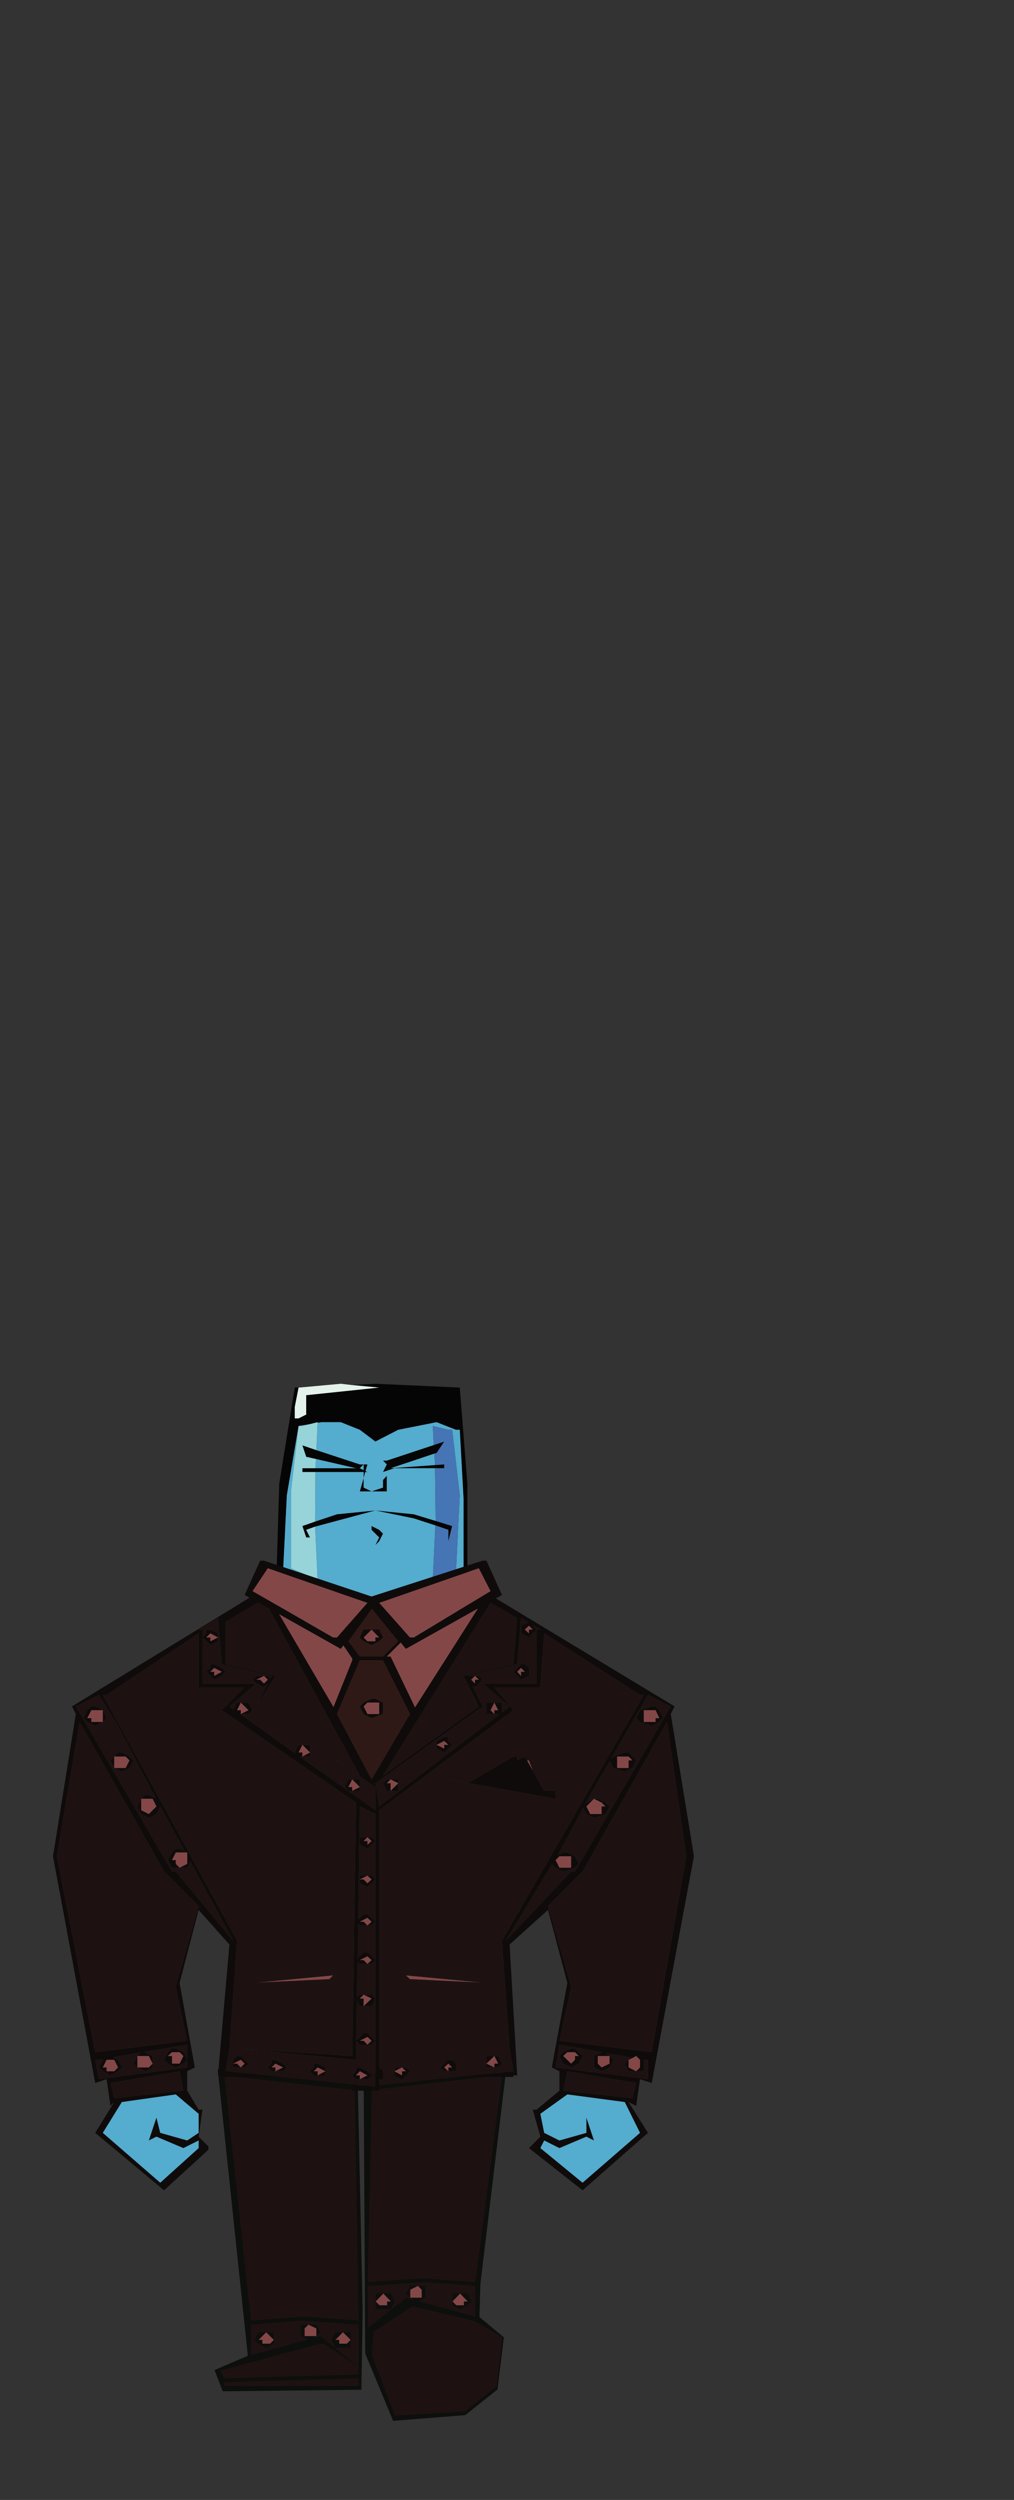 <?xml version="1.0" encoding="UTF-8" standalone="no"?>
<svg xmlns:xlink="http://www.w3.org/1999/xlink" height="1180.9px" width="479.35px" xmlns="http://www.w3.org/2000/svg">
  <rect width="100%" height="100%" fill="#333333" stroke="none"/>
  <g transform="matrix(1.0, 0.0, 0.0, 1.0, 174.55, 605.1)">
    <use height="164.25" transform="matrix(3.0, 0.0, 0.0, 3.0, -149.501, 48.548)" width="101.0" xlink:href="#sprite0"/>
  </g>
  <defs>
    <g id="sprite0" transform="matrix(1.0, 0.0, 0.0, 1.0, 50.45, 80.15)">
      <use height="55.35" transform="matrix(1.0, 0.0, 0.0, 1.0, -25.0, 27.8)" width="45.95" xlink:href="#shape0"/>
      <use height="40.7" transform="matrix(1.0, 0.0, 0.0, 1.0, -15.4, -80.15)" width="30.25" xlink:href="#shape1"/>
      <use height="99.15" transform="matrix(1.0, 0.0, 0.0, 1.0, -50.45, -52.3)" width="101.0" xlink:href="#shape2"/>
    </g>
    <g id="shape0" transform="matrix(1.0, 0.0, 0.0, 1.0, 25.0, -27.8)">
      <path d="M16.9 61.6 L16.75 66.8 20.6 70.0 19.6 78.2 14.5 82.25 3.15 83.15 -1.25 72.55 -1.5 28.4 20.9 28.4 16.9 61.6" fill="#0d0f0d" fill-rule="evenodd" stroke="none"/>
      <path d="M-2.45 29.0 L-1.65 65.7 -1.85 78.25 -23.7 78.5 -25.0 75.15 -19.75 72.9 -24.5 27.8 -2.45 29.0" fill="#0d0f0d" fill-rule="evenodd" stroke="none"/>
      <path d="M20.95 28.65 L20.35 28.7 20.35 28.65 20.95 28.65 M7.15 64.3 L8.25 63.75 8.25 61.9 7.05 61.9 5.85 61.9 5.2 63.1 5.85 63.75 6.65 64.15 5.2 63.75 -0.85 68.55 -0.85 61.9 8.25 61.3 16.1 61.9 16.1 66.75 7.15 64.3 M0.4 64.35 L0.4 65.55 2.8 65.55 3.4 64.35 2.8 63.1 1.6 63.1 0.4 63.1 0.4 64.35 M0.1 69.1 L6.2 65.1 16.05 67.45 20.35 70.0 19.45 77.75 14.5 81.65 3.45 82.35 -0.2 72.8 0.1 69.1 M12.5 64.35 L12.5 64.95 13.7 65.55 14.9 64.95 15.5 64.35 14.9 63.1 13.7 63.1 12.5 63.1 12.5 64.35 M16.1 61.3 L7.65 60.7 -0.85 61.3 -0.2 31.05 20.35 28.7 16.1 61.3" fill="#1d1211" fill-rule="evenodd" stroke="none"/>
      <path d="M7.05 61.9 L8.25 61.9 8.25 63.75 7.15 64.3 7.05 64.35 6.65 64.15 5.85 63.75 5.2 63.1 5.85 61.9 7.05 61.9 5.85 62.5 5.85 63.75 7.65 63.75 7.65 62.5 7.05 61.9 M1.6 63.1 L2.8 63.1 3.4 64.35 2.8 65.55 0.4 65.55 0.4 64.35 1.0 64.95 2.2 64.95 2.2 64.35 2.8 64.35 1.6 63.1 0.4 64.35 0.4 63.1 1.6 63.1 M13.7 63.1 L14.9 63.1 15.5 64.35 14.9 64.95 13.7 65.55 12.5 64.95 12.5 64.35 13.1 64.95 14.3 64.95 14.3 64.35 14.9 64.35 13.7 63.1 12.5 64.35 12.5 63.1 13.7 63.1" fill="#0d0f0d" fill-rule="evenodd" stroke="none"/>
      <path d="M7.05 61.9 L7.65 62.5 7.65 63.75 5.85 63.75 5.85 62.5 7.05 61.9 M1.6 63.1 L2.8 64.35 2.2 64.35 2.2 64.95 1.0 64.95 0.4 64.35 1.6 63.1 M13.7 63.1 L14.9 64.35 14.3 64.35 14.3 64.95 13.1 64.95 12.5 64.35 13.7 63.1" fill="#844747" fill-rule="evenodd" stroke="none"/>
      <path d="M-23.45 28.75 L-23.5 28.75 -24.1 28.65 -23.5 28.65 -23.45 28.75 -2.9 31.1 -2.3 67.35 -10.8 66.75 -19.25 67.35 -23.45 28.75 M-9.8 70.2 L-8.95 69.8 -8.35 69.2 -8.95 68.0 -10.2 68.0 -11.4 68.0 -11.4 69.8 -10.3 70.35 -19.25 72.8 -19.25 68.0 -11.4 67.35 -2.3 68.0 -2.3 74.65 -8.35 69.8 -9.8 70.2 M-15.65 70.4 L-15.65 69.2 -16.85 69.2 -18.05 69.2 -18.65 70.4 -18.05 71.0 -16.85 71.6 -15.65 71.0 -15.65 70.4 M-5.95 69.2 L-6.55 70.4 -5.95 71.6 -3.55 71.6 -3.55 70.4 -3.55 69.2 -4.75 69.2 -5.95 69.2 M-8.35 71.0 L-7.75 71.0 -2.3 74.65 -2.3 75.85 -23.5 76.45 -24.1 75.25 -8.35 71.0 M-23.5 77.05 L-2.3 76.45 -2.3 77.65 -23.5 77.65 -23.5 77.05" fill="#1d1211" fill-rule="evenodd" stroke="none"/>
      <path d="M-10.3 70.35 L-11.4 69.8 -11.4 68.0 -10.2 68.0 -8.95 68.0 -8.35 69.2 -8.95 69.8 -9.8 70.2 -10.2 70.4 -10.3 70.35 M-15.65 70.4 L-15.65 71.0 -16.85 71.6 -18.05 71.0 -18.65 70.4 -18.05 69.2 -16.85 69.2 -15.65 69.2 -15.65 70.4 -16.85 69.2 -18.05 70.4 -17.45 70.4 -17.45 71.0 -16.25 71.0 -15.65 70.4 M-8.95 69.8 L-8.95 68.6 -10.2 68.0 -10.8 68.6 -10.8 69.8 -8.95 69.8 M-5.95 69.2 L-4.75 69.2 -3.55 69.2 -3.55 70.4 -3.55 71.6 -5.95 71.6 -6.55 70.4 -5.95 69.2 M-3.55 70.4 L-4.75 69.2 -5.95 70.4 -5.35 70.4 -5.35 71.0 -4.15 71.0 -3.55 70.4" fill="#0d0f0d" fill-rule="evenodd" stroke="none"/>
      <path d="M-15.65 70.4 L-16.25 71.0 -17.45 71.0 -17.45 70.4 -18.05 70.4 -16.85 69.2 -15.65 70.4 M-8.95 69.8 L-10.8 69.8 -10.8 68.6 -10.2 68.0 -8.95 68.6 -8.95 69.8 M-3.55 70.4 L-4.15 71.0 -5.35 71.0 -5.35 70.4 -5.95 70.4 -4.75 69.2 -3.55 70.4" fill="#844747" fill-rule="evenodd" stroke="none"/>
    </g>
    <g id="shape1" transform="matrix(1.0, 0.0, 0.0, 1.0, 15.4, 80.15)">
      <path d="M-3.35 -79.95 L0.35 -80.15 13.65 -79.55 14.85 -64.4 14.85 -44.9 -0.9 -39.45 -15.4 -44.3 -14.8 -64.4 -12.35 -79.55 -11.1 -79.6 -11.75 -79.55 -12.35 -76.5 -12.35 -74.7 -11.75 -74.7 -10.55 -75.3 -10.55 -78.35 0.95 -79.55 -3.35 -79.95 M9.75 -67.35 L11.2 -67.45 11.2 -66.85 9.75 -66.85 3.35 -66.85 1.55 -66.25 2.15 -67.45 1.55 -68.05 2.15 -68.05 9.55 -70.5 11.2 -71.05 10.0 -69.25 9.65 -69.15 2.75 -66.85 9.75 -67.35 M9.85 -58.55 L12.45 -57.75 11.85 -55.35 11.85 -57.15 9.8 -57.85 6.4 -58.95 0.35 -60.2 6.4 -59.6 9.85 -58.55 M-11.75 -73.5 L-13.6 -62.6 -14.2 -50.5 -0.9 -45.65 14.25 -50.5 14.25 -62.0 13.65 -72.9 13.05 -72.9 10.0 -74.1 3.95 -72.9 0.35 -71.05 -2.1 -72.9 -5.1 -74.1 -8.15 -74.1 -8.75 -74.0 -8.75 -74.1 -9.95 -73.8 -11.75 -73.5 M-8.95 -69.7 L-2.1 -67.45 -1.5 -67.45 -0.9 -67.45 -1.2 -66.4 -0.9 -66.25 -1.25 -66.25 -1.5 -65.3 -1.5 -63.8 -0.25 -63.2 1.55 -63.8 1.55 -65.0 2.15 -65.65 2.15 -63.2 -0.25 -63.2 -2.1 -63.2 -1.5 -65.3 -1.5 -66.25 -9.1 -66.25 -11.15 -66.25 -11.15 -66.85 -9.1 -66.85 -2.7 -66.85 -9.0 -68.3 -10.55 -68.65 -11.15 -70.45 -8.95 -69.7 M-9.15 -58.45 L-5.7 -59.6 0.35 -60.2 -9.15 -57.65 -10.55 -57.15 -9.95 -55.95 -10.55 -55.95 -11.15 -57.75 -9.15 -58.45 M0.95 -57.15 L1.55 -56.55 0.95 -55.35 0.35 -54.75 0.95 -55.95 -0.25 -57.15 -0.25 -57.75 0.95 -57.15 M-1.5 -67.45 L-2.1 -66.85 -1.5 -66.55 -1.5 -67.45" fill="#050505" fill-rule="evenodd" stroke="none"/>
      <path d="M9.75 -66.85 L9.85 -58.55 6.4 -59.6 0.35 -60.2 -5.7 -59.6 -9.15 -58.45 -9.1 -66.25 -1.5 -66.25 -1.5 -65.3 -2.1 -63.2 -0.25 -63.2 2.15 -63.2 2.15 -65.65 1.55 -65.0 1.55 -63.8 -0.25 -63.2 -1.5 -63.8 -1.5 -65.3 -1.25 -66.25 -0.9 -66.25 -1.2 -66.4 -0.9 -67.45 -1.5 -67.45 -2.1 -67.45 -8.95 -69.7 -8.75 -74.0 -8.15 -74.1 -5.1 -74.1 -2.1 -72.9 0.35 -71.05 3.95 -72.9 10.0 -74.1 13.05 -72.9 13.65 -72.9 14.25 -62.0 14.25 -50.5 -0.9 -45.65 -14.2 -50.5 -13.6 -62.6 -11.75 -73.5 -12.95 -63.2 -12.95 -51.1 -8.75 -49.3 -9.15 -57.65 0.35 -60.2 6.4 -58.95 9.8 -57.85 9.4 -49.3 13.05 -50.5 13.65 -62.6 12.45 -72.9 11.85 -72.9 9.4 -73.5 9.55 -70.5 2.15 -68.05 1.55 -68.05 2.15 -67.45 1.55 -66.25 3.35 -66.85 9.75 -66.85 M9.65 -69.15 L9.75 -67.35 2.75 -66.85 9.65 -69.15 M0.95 -57.15 L-0.25 -57.75 -0.25 -57.15 0.95 -55.95 0.35 -54.75 0.95 -55.35 1.55 -56.55 0.95 -57.15 M-9.95 -73.8 L-11.15 -73.5 -11.75 -73.5 -9.95 -73.8 M-1.5 -67.45 L-1.5 -66.55 -2.1 -66.85 -1.5 -67.45 M-9.1 -66.85 L-9.0 -68.3 -2.7 -66.85 -9.1 -66.85" fill="#54acce" fill-rule="evenodd" stroke="none"/>
      <path d="M-3.35 -79.95 L0.95 -79.55 -10.55 -78.35 -10.55 -75.3 -11.75 -74.7 -12.35 -74.7 -12.35 -76.5 -11.75 -79.55 -11.1 -79.6 -5.1 -80.15 -3.35 -79.95" fill="#e3f2ea" fill-rule="evenodd" stroke="none"/>
      <path d="M9.75 -66.85 L11.2 -66.85 11.2 -67.45 9.75 -67.35 9.65 -69.15 10.0 -69.25 11.2 -71.05 9.55 -70.5 9.4 -73.5 11.85 -72.9 12.45 -72.9 13.65 -62.6 13.05 -50.5 9.4 -49.3 9.8 -57.85 11.85 -57.15 11.85 -55.35 12.45 -57.75 9.85 -58.55 9.75 -66.85" fill="#4575b4" fill-rule="evenodd" stroke="none"/>
      <path d="M-8.75 -74.0 L-8.95 -69.7 -11.15 -70.45 -10.55 -68.65 -9.0 -68.3 -9.1 -66.85 -11.15 -66.85 -11.15 -66.25 -9.1 -66.25 -9.15 -58.45 -11.15 -57.75 -10.55 -55.95 -9.95 -55.95 -10.55 -57.15 -9.15 -57.65 -8.75 -49.3 -12.95 -51.1 -12.95 -63.2 -11.75 -73.5 -11.15 -73.5 -9.95 -73.8 -8.75 -74.1 -8.75 -74.0" fill="#96d4d9" fill-rule="evenodd" stroke="none"/>
    </g>
    <g id="shape2" transform="matrix(1.0, 0.0, 0.0, 1.0, 50.45, 52.3)">
      <path d="M-14.5 29.0 L-23.85 29.0 -23.85 28.75 -24.45 28.75 -22.65 8.15 -27.5 2.7 -30.5 14.2 -28.1 27.5 -29.3 28.1 -29.3 31.15 -27.5 34.15 -26.9 34.15 -27.5 38.4 -25.95 39.95 -25.95 40.45 -32.95 46.85 -43.8 37.8 -40.8 32.95 -41.4 33.55 -42.0 29.35 -43.8 29.95 -50.45 -5.75 -46.85 -28.15 -47.45 -29.35 -19.5 -46.45 -20.25 -46.9 -17.8 -52.3 -17.2 -52.3 -0.25 -46.65 17.25 -52.3 17.85 -52.3 20.3 -46.9 19.35 -46.35 47.5 -29.35 46.9 -28.15 50.55 -5.75 43.9 29.95 42.05 29.35 41.45 33.55 40.25 32.95 43.3 37.8 33.0 46.85 24.55 40.2 26.35 38.4 25.15 34.15 25.75 34.15 29.35 31.15 29.35 28.1 28.15 27.5 30.6 14.2 27.55 2.7 21.5 8.15 22.7 28.75 22.1 28.75 22.1 29.0 13.35 29.0 22.1 28.1 21.5 24.5 20.3 7.55 42.65 -31.15 42.05 -31.15 26.95 -40.85 26.35 -32.35 19.1 -32.35 22.1 -28.75 0.95 -13.0 0.95 27.5 1.55 28.1 1.55 29.35 0.95 29.35 0.95 30.3 0.95 31.15 -3.3 31.15 -3.25 30.15 0.35 30.55 0.35 23.3 0.35 16.65 0.35 10.6 0.35 4.55 0.35 -2.1 0.35 -8.15 0.35 -12.4 -2.1 -13.6 -2.35 4.2 -1.5 3.35 -0.9 3.35 0.35 4.55 -0.25 5.15 -0.9 5.15 -2.1 5.15 -2.35 4.85 -2.45 10.35 -1.5 9.35 -0.9 9.35 0.35 10.6 -0.25 11.2 -0.9 11.2 -2.1 11.2 -2.45 10.85 -2.55 16.5 -2.1 16.05 -1.5 16.05 -2.1 16.65 -1.5 16.65 -1.5 17.85 -2.1 17.85 -2.55 16.9 -2.65 23.25 -1.5 22.1 -0.9 22.1 0.35 23.3 -0.25 23.9 -0.9 23.9 -2.1 23.9 -2.65 23.35 -2.7 26.3 -20.75 24.6 -3.3 25.7 -2.7 -14.2 -23.85 -28.75 -20.25 -32.35 -27.5 -32.35 -27.5 -40.85 -42.0 -31.15 -42.6 -31.15 -21.45 7.55 -22.65 24.5 -23.25 28.1 -14.5 29.0 M-0.9 23.9 L-0.25 23.3 -0.9 22.7 -2.1 23.3 -1.5 23.3 -0.9 23.9 M-0.9 11.2 L-0.25 10.6 -0.9 10.0 -2.1 10.6 -1.5 10.6 -0.9 11.2 M-0.9 5.15 L-0.25 4.55 -0.9 3.95 -2.1 4.55 -1.5 4.55 -0.9 5.15 M19.1 -29.95 L20.3 -29.95 20.3 -28.4 21.5 -29.35 17.25 -32.95 25.75 -32.95 25.75 -41.45 26.35 -41.45 25.15 -42.15 25.15 -42.05 25.75 -41.45 24.55 -40.2 23.3 -40.85 23.3 -42.05 24.45 -42.6 23.3 -43.25 22.7 -36.0 14.85 -34.15 16.05 -34.15 16.65 -34.15 17.25 -33.55 16.05 -32.35 15.65 -32.55 17.25 -29.35 0.35 -17.25 0.95 -13.6 19.95 -28.15 19.1 -28.15 19.1 -28.75 19.7 -28.75 19.1 -29.95 18.5 -28.75 19.1 -28.15 17.85 -28.15 17.85 -29.95 19.1 -29.95 M16.05 -34.15 L15.45 -33.55 16.05 -32.95 16.05 -33.55 16.65 -33.55 16.05 -34.15 M25.15 -41.45 L24.55 -42.05 23.9 -41.45 24.55 -40.85 24.55 -41.45 25.15 -41.45 M24.55 -35.4 L24.55 -34.15 23.3 -33.55 22.1 -34.8 23.3 -36.0 23.9 -36.0 24.55 -35.4 M23.3 -34.8 L23.9 -34.8 23.3 -35.4 22.7 -34.8 23.3 -34.15 23.3 -34.8 M22.1 -36.0 L22.7 -43.25 18.5 -45.65 1.55 -18.45 16.65 -29.35 14.25 -34.15 22.1 -36.0 M-0.25 -41.45 L0.95 -41.45 1.55 -40.2 0.95 -39.6 -0.25 -39.0 -1.5 -39.6 -2.1 -40.2 -1.5 -41.45 -0.25 -41.45 -1.5 -40.2 -0.9 -39.6 0.35 -39.6 0.35 -40.2 0.95 -40.2 -0.25 -41.45 M1.55 -37.2 L3.95 -39.6 -0.2 -44.75 -3.9 -39.6 -2.1 -37.2 1.55 -37.2 M5.8 -40.2 L6.4 -40.2 18.5 -47.5 16.65 -51.1 0.95 -45.65 5.8 -40.2 M4.35 -39.4 L2.15 -37.2 2.75 -37.2 6.6 -29.2 16.5 -44.75 5.15 -38.4 4.35 -39.4 M1.55 -29.95 L1.55 -28.15 -0.25 -27.5 -1.5 -28.15 -2.1 -29.35 -1.5 -29.95 -0.25 -30.55 0.35 -30.55 1.55 -29.95 M5.8 -28.15 L1.55 -36.6 -2.1 -36.6 -5.7 -28.15 -0.25 -17.85 5.8 -28.15 M0.95 -29.95 L-0.9 -29.95 -1.5 -29.35 -0.9 -28.15 0.95 -28.15 0.95 -29.95 M11.2 -22.1 L10.0 -22.7 10.0 -23.3 10.0 -23.9 11.2 -24.5 11.85 -24.5 11.85 -23.9 12.45 -23.3 11.2 -22.1 M11.85 -23.3 L11.2 -23.9 10.0 -23.3 11.2 -22.7 11.2 -23.3 11.85 -23.3 M25.15 -19.25 L26.95 -16.05 28.75 -16.05 28.75 -14.8 14.95 -17.3 14.85 -17.25 11.85 -17.85 14.95 -17.3 22.1 -21.45 22.7 -21.45 22.7 -20.85 23.9 -21.45 24.25 -20.85 25.15 -19.25 M2.75 -16.05 L3.95 -17.25 2.75 -17.85 2.15 -17.25 2.75 -17.25 2.75 -16.05 2.15 -16.05 1.55 -17.25 2.15 -17.85 2.75 -17.85 3.95 -17.85 3.95 -17.25 3.95 -16.05 2.75 -16.05 M-11.15 -21.45 L-11.55 -21.45 0.35 -13.0 0.35 -16.65 -6.7 -21.45 -2.1 -18.45 -16.4 -44.7 -18.15 -45.7 -23.25 -42.65 -23.25 -36.0 -15.4 -34.15 -18.4 -29.35 -16.6 -33.0 -17.2 -32.35 -18.4 -32.95 -19.0 -33.55 -18.4 -34.15 -17.2 -34.15 -16.6 -34.15 -16.2 -33.75 -16.0 -34.15 -23.85 -36.0 -24.45 -43.25 -27.5 -41.45 -26.9 -41.45 -26.9 -40.2 -26.9 -32.95 -18.4 -32.95 -22.65 -29.35 -22.0 -28.85 -21.45 -29.95 -20.85 -29.95 -21.45 -28.75 -20.85 -28.75 -20.85 -28.15 -20.95 -28.15 -12.2 -21.9 -12.35 -22.1 -11.75 -23.3 -11.15 -23.3 -11.75 -22.1 -11.15 -22.1 -11.15 -21.45 -9.95 -22.1 -11.15 -23.3 -9.95 -23.3 -9.95 -22.1 -9.95 -21.45 -11.15 -21.45 M-17.2 -34.15 L-18.4 -33.55 -17.8 -33.55 -17.2 -32.95 -16.6 -33.55 -17.2 -34.15 M34.8 -14.8 L35.4 -14.8 36.6 -14.2 37.25 -13.6 36.6 -12.4 34.8 -11.8 33.6 -12.4 33.1 -13.4 29.1 -5.9 29.95 -6.35 30.6 -6.35 31.8 -5.75 32.4 -4.55 31.8 -3.95 29.95 -3.35 28.75 -3.95 28.2 -4.5 20.9 7.55 31.2 -3.35 31.8 -3.35 46.9 -29.35 43.3 -31.15 37.5 -21.15 37.85 -21.45 39.65 -22.1 40.25 -22.1 41.45 -20.85 40.85 -19.65 39.65 -19.05 37.85 -19.65 37.3 -20.75 33.4 -14.0 33.6 -14.2 34.8 -14.8 33.6 -13.6 34.2 -12.4 36.0 -12.4 36.0 -13.6 36.6 -13.6 36.0 -14.2 34.8 -14.8 M38.45 -19.65 L40.25 -19.65 40.25 -20.85 40.85 -20.85 40.25 -21.45 38.45 -21.45 38.45 -19.65 M28.75 -5.15 L29.35 -3.95 31.2 -3.95 31.2 -5.75 29.35 -5.75 28.75 -5.15 M43.9 -29.35 L44.5 -29.35 45.1 -28.75 45.7 -27.5 45.1 -26.9 43.9 -26.3 42.05 -26.9 41.45 -27.5 42.05 -28.75 43.9 -29.35 M45.1 -27.5 L44.5 -28.75 42.65 -28.75 42.65 -26.9 44.5 -26.9 44.5 -27.5 45.1 -27.5 M49.35 -5.75 L46.3 -26.9 33.0 -3.35 27.55 2.1 31.2 14.8 29.35 23.3 43.9 25.1 49.35 -5.75 M40.25 26.3 L40.25 27.5 41.45 28.1 42.05 27.5 42.05 26.3 41.45 25.7 40.9 26.0 36.75 25.25 37.25 25.7 37.85 26.3 37.25 27.5 36.0 28.1 34.8 27.5 34.8 25.7 36.0 25.1 29.35 23.9 28.75 27.5 43.3 29.35 43.3 26.3 42.65 26.3 42.65 28.1 41.45 28.1 40.25 28.1 39.65 26.9 40.25 26.3 M37.25 25.7 L35.4 25.7 35.4 26.9 36.0 27.5 37.25 26.9 37.25 25.7 M31.2 24.5 L31.8 24.5 33.0 25.7 32.4 26.9 31.2 27.5 29.95 26.9 29.35 25.7 29.95 25.1 31.2 24.5 M40.85 32.35 L41.45 29.95 30.6 28.1 29.95 31.15 40.85 32.35 M19.1 25.7 L19.7 25.7 20.3 26.9 19.7 27.5 19.1 27.5 19.1 26.9 19.7 26.9 19.1 25.7 17.85 26.9 19.1 27.5 17.85 27.5 17.85 26.9 17.85 25.7 19.1 25.7 M11.85 28.1 L11.2 28.1 10.6 27.5 11.85 26.3 12.45 26.3 13.05 26.9 13.05 28.1 11.85 28.1 11.85 27.5 12.45 27.5 11.85 26.9 11.2 27.5 11.85 28.1 M4.55 27.5 L5.15 27.5 5.8 28.1 4.55 29.35 3.35 28.75 3.35 28.1 4.55 28.75 4.55 28.1 5.15 28.1 4.55 27.5 3.35 28.1 3.35 27.5 4.55 27.5 M31.8 25.1 L30.6 25.1 29.95 25.7 31.2 26.9 31.8 26.3 31.8 25.7 32.4 25.7 31.8 25.1 M39.65 32.95 L30.6 31.75 26.35 34.8 26.95 37.8 29.35 39.0 33.6 37.8 33.6 35.4 34.8 39.0 33.6 38.4 29.35 40.2 26.95 39.0 26.35 40.2 33.0 45.65 42.05 37.8 39.65 32.95 M-43.8 -29.35 L-42.6 -28.75 -42.0 -27.5 -42.6 -26.9 -43.8 -26.3 -45.05 -26.9 -45.65 -27.5 -45.05 -28.75 -44.4 -29.35 -43.8 -29.35 M-42.6 -26.9 L-42.6 -28.75 -44.4 -28.75 -45.05 -27.5 -44.4 -27.5 -44.4 -26.9 -42.6 -26.9 M-36.55 -14.8 L-35.95 -15.4 -35.35 -15.4 -34.25 -14.85 -40.2 -26.3 -43.2 -31.15 -46.85 -29.35 -31.7 -3.35 -31.1 -3.35 -22.05 7.55 -28.8 -4.9 -29.3 -3.95 -30.5 -3.95 -31.7 -3.95 -32.35 -5.15 -31.7 -6.35 -31.1 -6.95 -30.5 -6.95 -29.7 -6.55 -33.7 -13.9 -33.55 -13.6 -34.15 -12.4 -35.35 -11.8 -36.55 -12.4 -37.15 -13.6 -36.55 -14.8 -36.55 -13.0 -35.35 -12.4 -34.15 -13.6 -34.75 -14.8 -36.55 -14.8 M-40.8 -19.65 L-39.0 -19.65 -38.4 -20.85 -39.0 -21.45 -40.8 -21.45 -40.8 -19.65 -41.4 -20.85 -40.2 -22.1 -39.6 -22.1 -38.4 -21.45 -37.75 -20.85 -38.4 -19.65 -39.6 -19.05 -40.8 -19.65 M-30.5 -3.95 L-29.3 -4.55 -29.3 -6.35 -31.1 -6.35 -31.7 -5.15 -31.1 -5.15 -31.1 -4.55 -30.5 -3.95 M-49.85 -5.75 L-43.8 25.1 -29.3 23.3 -31.1 14.8 -27.5 2.1 -32.95 -3.35 -46.25 -26.9 -49.85 -5.75 M-5.7 -40.2 L-0.9 -45.65 -16.6 -51.1 -19.0 -47.5 -6.3 -40.2 -5.7 -40.2 M-5.1 -38.4 L-14.8 -43.85 -6.25 -29.25 -3.3 -36.6 -3.3 -36.9 -4.7 -38.95 -5.1 -38.4 M-20.85 -29.95 L-19.65 -29.95 -19.0 -28.75 -19.65 -28.15 -20.85 -28.15 -19.65 -28.75 -20.85 -29.95 M-24.45 -40.2 L-24.45 -39.6 -25.65 -39.0 -26.9 -40.2 -26.3 -40.85 -26.3 -41.45 -25.65 -41.45 -24.45 -40.85 -24.45 -40.2 -25.65 -40.85 -26.3 -40.2 -25.65 -40.2 -25.65 -39.6 -24.45 -40.2 M-23.85 -35.4 L-23.25 -34.8 -23.85 -34.15 -25.05 -33.55 -26.3 -34.8 -25.65 -35.4 -25.65 -36.0 -25.05 -36.0 -23.85 -35.4 M-23.85 -34.8 L-25.05 -35.4 -25.65 -34.8 -25.05 -34.8 -25.05 -34.15 -23.85 -34.8 M-2.1 -16.65 L-2.1 -16.05 -3.3 -16.05 -3.9 -16.05 -4.5 -16.65 -3.9 -17.85 -3.3 -17.85 -2.1 -17.85 -2.1 -16.65 -3.3 -17.85 -3.9 -16.65 -3.3 -16.65 -3.3 -16.05 -2.1 -16.65 M-0.9 -8.75 L-1.5 -8.15 -0.9 -8.15 -0.9 -7.55 -0.25 -8.15 -0.9 -8.75 -0.25 -8.75 0.35 -8.15 -0.9 -6.95 -2.1 -7.55 -2.1 -8.75 -0.9 -8.75 M-0.9 -2.7 L-0.25 -2.7 0.35 -2.1 -0.9 -0.9 -2.1 -1.5 -2.1 -2.1 -1.5 -2.1 -0.9 -1.5 -0.25 -2.1 -0.9 -2.7 -2.1 -2.1 -2.1 -2.7 -0.9 -2.7 M-1.5 16.05 L-0.25 16.05 0.35 16.65 -0.25 17.85 -1.5 17.85 -0.25 16.65 -1.5 16.05 M-31.1 24.5 L-29.9 25.1 -29.3 26.3 -29.3 23.9 -36.2 25.1 -35.95 25.1 -34.75 25.7 -34.75 26.9 -34.75 27.5 -35.95 28.1 -37.15 27.5 -37.75 26.9 -37.15 25.7 -36.65 25.15 -41.0 25.9 -40.2 26.3 -39.6 27.5 -40.2 28.1 -41.4 28.75 Q-42.0 28.4 -42.6 28.1 L-43.2 27.5 -42.6 26.3 -42.5 26.2 -43.2 26.3 -43.8 26.3 -43.2 29.35 -29.3 27.5 -29.3 26.3 -29.9 26.9 -31.1 27.5 -32.35 26.9 -32.95 26.3 -32.35 25.1 -31.7 24.5 -31.1 24.5 M-20.85 27.5 L-20.25 26.9 -20.85 26.3 -22.05 26.9 -21.45 26.9 -20.85 27.5 -22.05 27.5 -22.05 26.9 -22.05 26.3 -21.45 25.7 -20.85 25.7 -19.65 26.9 -20.25 27.5 -20.85 27.5 M-34.75 26.9 L-35.35 25.7 -37.15 25.7 -37.15 27.5 -35.35 27.5 -34.75 26.9 M-30.5 25.1 L-31.7 25.1 -32.35 25.7 -31.7 25.7 -31.7 26.9 -30.5 26.9 -29.9 25.7 -30.5 25.1 M-39.6 32.95 L-42.6 37.8 -33.55 45.65 -27.5 40.2 -27.5 39.0 -29.9 40.2 -34.15 38.4 -35.35 39.0 -34.15 35.4 -33.55 37.8 -29.3 39.0 -27.5 37.8 -27.5 34.8 -31.1 31.75 -39.6 32.95 M-30.5 28.1 L-41.4 29.95 -40.8 32.35 -29.9 31.15 -30.5 28.1 M-2.7 28.1 L-2.7 27.5 -2.1 27.5 -0.9 28.1 -0.25 28.75 -0.9 29.35 -2.1 29.35 -2.7 29.35 -3.3 28.75 -2.7 28.1 M-2.1 29.35 L-0.9 28.75 -2.1 28.1 -2.7 28.75 -2.1 28.75 -2.1 29.35 M-9.35 26.9 L-8.75 26.9 -7.55 27.5 -7.55 28.1 -7.55 28.75 -8.75 28.75 -9.35 28.75 -9.95 28.1 -9.35 27.5 -9.35 26.9 M-8.75 28.75 L-7.55 28.1 -8.75 27.5 -9.35 28.1 -8.75 28.1 -8.75 28.75 M-13.6 27.5 L-14.2 28.1 -15.4 28.1 -16.0 28.1 -16.6 27.5 -16.0 26.9 -16.0 26.3 -15.4 26.3 -14.2 26.9 -13.6 27.5 M-15.4 27.5 L-15.4 28.1 -14.2 27.5 -15.4 26.9 -16.0 27.5 -15.4 27.5 M-40.8 26.3 L-42.0 26.3 -42.6 27.5 -42.0 27.5 -42.0 28.1 -40.8 28.1 -40.2 27.5 -40.8 26.3" fill="#0f0b0b" fill-rule="evenodd" stroke="none"/>
      <path d="M-0.9 23.9 L-1.5 23.3 -2.1 23.3 -0.9 22.7 -0.25 23.3 -0.9 23.9 M-1.5 17.85 L-1.5 16.65 -2.1 16.65 -1.5 16.05 -0.25 16.65 -1.5 17.85 M-0.9 11.2 L-1.5 10.6 -2.1 10.6 -0.9 10.0 -0.25 10.6 -0.9 11.2 M-0.9 5.15 L-1.5 4.55 -2.1 4.55 -0.9 3.95 -0.25 4.55 -0.9 5.15 M19.1 -29.95 L19.7 -28.75 19.1 -28.75 19.1 -28.15 18.5 -28.75 19.1 -29.95 M16.05 -34.15 L16.65 -33.55 16.05 -33.55 16.05 -32.95 15.45 -33.55 16.05 -34.15 M25.15 -41.45 L24.55 -41.45 24.55 -40.85 23.9 -41.45 24.55 -42.05 25.15 -41.45 M23.3 -34.8 L23.3 -34.15 22.7 -34.8 23.3 -35.4 23.9 -34.8 23.3 -34.8 M-0.25 -41.45 L0.95 -40.2 0.35 -40.2 0.35 -39.6 -0.9 -39.6 -1.5 -40.2 -0.25 -41.45 M4.35 -39.4 L5.15 -38.4 16.5 -44.75 6.6 -29.2 2.75 -37.2 2.15 -37.2 4.35 -39.4 M5.8 -40.2 L0.95 -45.65 16.65 -51.1 18.5 -47.5 6.4 -40.2 5.8 -40.2 M0.95 -29.95 L0.95 -28.15 -0.9 -28.15 -1.5 -29.35 -0.9 -29.95 0.95 -29.95 M11.85 -23.3 L11.2 -23.3 11.2 -22.7 10.0 -23.3 11.2 -23.9 11.85 -23.3 M24.25 -20.85 L24.55 -20.85 25.15 -19.25 24.25 -20.85 M2.75 -16.05 L2.75 -17.25 2.15 -17.25 2.75 -17.85 3.95 -17.25 2.75 -16.05 M-11.15 -21.45 L-11.15 -22.1 -11.75 -22.1 -11.15 -23.3 -9.95 -22.1 -11.15 -21.45 M-20.85 -28.15 L-20.85 -28.75 -21.45 -28.75 -20.85 -29.95 -19.65 -28.75 -20.85 -28.15 M-17.2 -34.15 L-16.6 -33.55 -17.2 -32.95 -17.8 -33.55 -18.4 -33.55 -17.2 -34.15 M34.8 -14.8 L36.0 -14.2 36.6 -13.6 36.0 -13.6 36.0 -12.4 34.2 -12.4 33.6 -13.6 34.8 -14.8 M28.75 -5.15 L29.35 -5.75 31.2 -5.75 31.2 -3.95 29.35 -3.95 28.75 -5.15 M38.45 -19.65 L38.45 -21.45 40.25 -21.45 40.85 -20.85 40.25 -20.85 40.25 -19.65 38.45 -19.65 M45.1 -27.5 L44.5 -27.5 44.5 -26.9 42.65 -26.9 42.65 -28.75 44.5 -28.75 45.1 -27.5 M40.9 26.0 L41.45 25.7 42.05 26.3 42.05 27.5 41.45 28.1 40.25 27.5 40.25 26.3 40.9 26.0 M37.25 25.7 L37.25 26.9 36.0 27.5 35.4 26.9 35.4 25.7 37.25 25.7 M5.8 13.6 L5.15 13.0 17.25 14.15 5.8 13.6 M19.1 25.7 L19.7 26.9 19.1 26.9 19.1 27.5 17.85 26.9 19.1 25.7 M11.85 28.1 L11.2 27.5 11.85 26.9 12.45 27.5 11.85 27.5 11.85 28.1 M4.55 27.5 L5.15 28.1 4.55 28.1 4.55 28.75 3.35 28.1 4.55 27.5 M31.8 25.1 L32.4 25.7 31.8 25.7 31.8 26.3 31.2 26.9 29.95 25.7 30.6 25.1 31.8 25.1 M-42.6 -26.9 L-44.4 -26.9 -44.4 -27.5 -45.05 -27.5 -44.4 -28.75 -42.6 -28.75 -42.6 -26.9 M-36.55 -14.8 L-34.75 -14.8 -34.15 -13.6 -35.35 -12.4 -36.55 -13.0 -36.55 -14.8 M-30.5 -3.95 L-31.1 -4.55 -31.1 -5.15 -31.7 -5.15 -31.1 -6.35 -29.3 -6.35 -29.3 -4.55 -30.5 -3.95 M-40.8 -19.65 L-40.8 -21.45 -39.0 -21.45 -38.4 -20.85 -39.0 -19.65 -40.8 -19.65 M-5.1 -38.4 L-4.7 -38.95 -3.3 -36.9 -3.3 -36.6 -6.25 -29.25 -14.8 -43.85 -5.1 -38.4 M-5.7 -40.2 L-6.3 -40.2 -19.0 -47.5 -16.6 -51.1 -0.9 -45.65 -5.7 -40.2 M-24.45 -40.2 L-25.65 -39.6 -25.65 -40.2 -26.3 -40.2 -25.65 -40.85 -24.45 -40.2 M-23.85 -34.8 L-25.05 -34.15 -25.05 -34.8 -25.65 -34.8 -25.05 -35.4 -23.85 -34.8 M-2.1 -16.65 L-3.3 -16.05 -3.3 -16.65 -3.9 -16.65 -3.3 -17.85 -2.1 -16.65 M-0.9 -8.75 L-0.25 -8.15 -0.9 -7.55 -0.9 -8.15 -1.5 -8.15 -0.9 -8.75 M-0.9 -2.7 L-0.25 -2.1 -0.9 -1.5 -1.5 -2.1 -2.1 -2.1 -0.9 -2.7 M-6.3 13.0 L-6.9 13.6 -18.4 14.15 -6.3 13.0 M-20.85 27.5 L-21.45 26.9 -22.05 26.9 -20.85 26.3 -20.25 26.9 -20.85 27.5 M-30.5 25.1 L-29.9 25.7 -30.5 26.9 -31.7 26.9 -31.7 25.7 -32.35 25.7 -31.7 25.1 -30.5 25.1 M-34.75 26.9 L-35.35 27.5 -37.15 27.5 -37.15 25.7 -35.35 25.7 -34.75 26.9 M-2.1 29.35 L-2.1 28.75 -2.7 28.75 -2.1 28.1 -0.9 28.75 -2.1 29.35 M-8.75 28.75 L-8.75 28.1 -9.35 28.1 -8.75 27.5 -7.55 28.1 -8.75 28.75 M-15.4 27.5 L-16.0 27.5 -15.4 26.9 -14.2 27.5 -15.4 28.1 -15.4 27.5 M-40.8 26.3 L-40.2 27.5 -40.8 28.1 -42.0 28.1 -42.0 27.5 -42.6 27.5 -42.0 26.3 -40.8 26.3" fill="#844747" fill-rule="evenodd" stroke="none"/>
      <path d="M-0.25 -41.45 L-1.5 -41.45 -2.1 -40.2 -1.5 -39.6 -0.25 -39.0 0.95 -39.6 1.55 -40.2 0.95 -41.45 -0.25 -41.45 M1.55 -37.2 L-2.1 -37.2 -3.9 -39.6 -0.2 -44.75 3.95 -39.6 1.55 -37.2 M5.8 -28.15 L-0.25 -17.85 -5.7 -28.15 -2.1 -36.6 1.55 -36.6 5.8 -28.15 M1.55 -29.95 L0.35 -30.55 -0.25 -30.55 -1.5 -29.95 -2.1 -29.35 -1.5 -28.15 -0.25 -27.5 1.55 -28.15 1.55 -29.95" fill="#2f1916" fill-rule="evenodd" stroke="none"/>
      <path d="M-14.5 29.0 L-23.25 28.1 -22.65 24.5 -21.45 7.55 -42.6 -31.15 -42.0 -31.15 -27.5 -40.85 -27.5 -32.35 -20.25 -32.35 -23.85 -28.75 -2.7 -14.2 -3.3 25.7 -20.75 24.6 -2.7 26.3 -2.65 23.35 -2.1 23.9 -0.9 23.9 -0.25 23.9 0.35 23.3 -0.9 22.1 -1.5 22.1 -2.65 23.25 -2.55 16.9 -2.1 17.85 -1.5 17.85 -0.25 17.85 0.35 16.65 -0.25 16.05 -1.5 16.05 -2.1 16.05 -2.55 16.5 -2.45 10.85 -2.1 11.2 -0.9 11.2 -0.25 11.2 0.35 10.6 -0.9 9.35 -1.5 9.35 -2.45 10.35 -2.35 4.85 -2.1 5.15 -0.9 5.15 -0.25 5.15 0.35 4.55 -0.9 3.35 -1.5 3.35 -2.35 4.2 -2.1 -13.6 0.35 -12.4 0.35 -8.15 0.35 -2.1 0.35 4.55 0.35 10.6 0.35 16.65 0.35 23.3 0.35 30.55 -3.25 30.15 -14.5 29.0 M0.95 30.3 L0.95 29.35 1.55 29.35 1.55 28.1 0.95 27.5 0.95 -13.0 22.1 -28.75 19.1 -32.35 26.35 -32.35 26.95 -40.85 42.05 -31.15 42.65 -31.15 20.3 7.55 21.5 24.5 22.1 28.1 13.35 29.0 0.95 30.3 M16.05 -34.15 L14.85 -34.15 22.7 -36.0 23.3 -43.25 24.45 -42.6 23.3 -42.05 23.3 -40.85 24.55 -40.2 25.75 -41.45 25.15 -42.05 25.15 -42.15 26.35 -41.45 25.75 -41.45 25.75 -32.95 17.25 -32.95 21.5 -29.35 20.3 -28.4 20.3 -29.95 19.1 -29.95 17.85 -29.95 17.85 -28.15 19.1 -28.15 19.95 -28.15 0.95 -13.6 0.35 -17.25 17.25 -29.35 15.65 -32.55 16.05 -32.35 17.25 -33.55 16.65 -34.15 16.05 -34.15 M24.55 -35.4 L23.9 -36.0 23.3 -36.0 22.1 -34.8 23.3 -33.55 24.55 -34.15 24.55 -35.4 M22.1 -36.0 L14.25 -34.15 16.65 -29.35 1.55 -18.45 18.5 -45.65 22.7 -43.25 22.1 -36.0 M11.2 -22.1 L12.45 -23.3 11.85 -23.9 11.85 -24.5 11.2 -24.5 10.0 -23.9 10.0 -23.3 10.0 -22.7 11.2 -22.1 M24.25 -20.85 L23.9 -21.45 22.7 -20.85 22.7 -21.45 22.1 -21.45 14.95 -17.3 11.85 -17.85 14.85 -17.25 14.95 -17.3 28.75 -14.8 28.75 -16.05 26.95 -16.05 25.15 -19.25 24.55 -20.85 24.25 -20.85 M2.75 -16.05 L3.95 -16.05 3.95 -17.25 3.95 -17.85 2.75 -17.85 2.15 -17.85 1.55 -17.25 2.15 -16.05 2.75 -16.05 M-17.2 -34.15 L-18.4 -34.15 -19.0 -33.55 -18.4 -32.95 -17.2 -32.35 -16.6 -33.0 -18.4 -29.35 -15.4 -34.15 -23.25 -36.0 -23.25 -42.65 -18.15 -45.7 -16.4 -44.7 -2.1 -18.45 -6.7 -21.45 0.35 -16.65 0.35 -13.0 -11.55 -21.45 -11.15 -21.45 -9.95 -21.45 -9.95 -22.1 -9.95 -23.3 -11.15 -23.3 -11.75 -23.3 -12.35 -22.1 -12.2 -21.9 -20.95 -28.15 -20.85 -28.15 -19.65 -28.15 -19.0 -28.75 -19.65 -29.95 -20.85 -29.95 -21.45 -29.95 -22.0 -28.85 -22.65 -29.35 -18.4 -32.95 -26.9 -32.95 -26.9 -40.2 -26.9 -41.45 -27.5 -41.45 -24.45 -43.25 -23.85 -36.0 -16.0 -34.15 -16.2 -33.75 -16.6 -34.15 -17.2 -34.15 M34.8 -14.8 L33.6 -14.2 33.4 -14.0 37.3 -20.75 37.85 -19.65 39.65 -19.05 40.85 -19.65 41.45 -20.85 40.25 -22.1 39.65 -22.1 37.85 -21.45 37.5 -21.15 43.3 -31.15 46.9 -29.35 31.8 -3.35 31.2 -3.35 20.9 7.55 28.2 -4.5 28.75 -3.95 29.95 -3.35 31.8 -3.95 32.4 -4.55 31.8 -5.75 30.6 -6.35 29.95 -6.35 29.1 -5.9 33.1 -13.4 33.6 -12.4 34.8 -11.8 36.6 -12.4 37.25 -13.6 36.6 -14.2 35.4 -14.8 34.8 -14.8 M43.9 -29.35 L42.05 -28.75 41.45 -27.5 42.05 -26.9 43.9 -26.3 45.1 -26.9 45.7 -27.5 45.1 -28.75 44.5 -29.35 43.9 -29.35 M49.35 -5.75 L43.9 25.1 29.35 23.3 31.2 14.8 27.55 2.1 33.0 -3.35 46.3 -26.9 49.35 -5.75 M40.9 26.0 L40.25 26.3 39.65 26.9 40.25 28.1 41.45 28.1 42.65 28.1 42.65 26.3 43.3 26.3 43.3 29.35 28.75 27.5 29.35 23.9 36.0 25.1 34.8 25.7 34.8 27.5 36.0 28.1 37.25 27.5 37.85 26.3 37.25 25.7 36.75 25.25 40.9 26.0 M40.85 32.35 L29.95 31.15 30.6 28.1 41.45 29.95 40.85 32.35 M31.2 24.5 L29.95 25.1 29.35 25.7 29.95 26.9 31.2 27.5 32.4 26.9 33.0 25.7 31.8 24.5 31.2 24.5 M5.8 13.6 L17.25 14.15 5.15 13.0 5.8 13.6 M19.1 27.5 L19.7 27.5 20.3 26.9 19.7 25.7 19.1 25.7 17.85 25.7 17.85 26.9 17.85 27.5 19.1 27.5 M11.85 28.1 L13.05 28.1 13.05 26.9 12.45 26.3 11.85 26.3 10.6 27.5 11.2 28.1 11.85 28.1 M3.35 28.1 L3.35 28.75 4.55 29.35 5.8 28.1 5.15 27.5 4.55 27.5 3.35 27.5 3.35 28.1 M-43.8 -29.35 L-44.4 -29.35 -45.05 -28.75 -45.65 -27.5 -45.05 -26.9 -43.8 -26.3 -42.6 -26.9 -42.0 -27.5 -42.6 -28.75 -43.8 -29.35 M-30.5 -3.95 L-29.3 -3.95 -28.8 -4.9 -22.05 7.55 -31.1 -3.35 -31.7 -3.35 -46.85 -29.35 -43.2 -31.15 -40.2 -26.3 -34.25 -14.85 -35.35 -15.4 -35.95 -15.4 -36.55 -14.8 -37.15 -13.6 -36.55 -12.4 -35.35 -11.8 -34.15 -12.4 -33.55 -13.6 -33.7 -13.9 -29.7 -6.55 -30.5 -6.95 -31.1 -6.95 -31.7 -6.35 -32.35 -5.15 -31.7 -3.95 -30.5 -3.95 M-40.8 -19.65 L-39.6 -19.05 -38.4 -19.65 -37.75 -20.85 -38.4 -21.45 -39.6 -22.1 -40.2 -22.1 -41.4 -20.85 -40.8 -19.65 M-49.85 -5.75 L-46.25 -26.9 -32.95 -3.35 -27.5 2.1 -31.1 14.8 -29.3 23.3 -43.8 25.1 -49.85 -5.75 M-24.45 -40.2 L-24.45 -40.85 -25.65 -41.45 -26.3 -41.45 -26.3 -40.85 -26.9 -40.2 -25.65 -39.0 -24.45 -39.6 -24.45 -40.2 M-23.85 -35.4 L-25.05 -36.0 -25.65 -36.0 -25.65 -35.4 -26.3 -34.8 -25.05 -33.55 -23.85 -34.15 -23.25 -34.8 -23.85 -35.4 M-2.1 -16.65 L-2.1 -17.85 -3.3 -17.85 -3.9 -17.85 -4.5 -16.65 -3.9 -16.05 -3.3 -16.05 -2.1 -16.05 -2.1 -16.65 M-0.9 -8.75 L-2.1 -8.75 -2.1 -7.55 -0.9 -6.95 0.35 -8.15 -0.25 -8.75 -0.9 -8.75 M-2.1 -2.1 L-2.1 -1.5 -0.9 -0.9 0.35 -2.1 -0.25 -2.7 -0.9 -2.7 -2.1 -2.7 -2.1 -2.1 M-6.3 13.0 L-18.4 14.15 -6.9 13.6 -6.3 13.0 M-31.1 24.5 L-31.7 24.5 -32.35 25.1 -32.95 26.3 -32.35 26.9 -31.1 27.5 -29.9 26.9 -29.3 26.3 -29.3 27.5 -43.2 29.35 -43.8 26.3 -43.2 26.3 -42.5 26.2 -42.6 26.3 -43.2 27.5 -42.6 28.1 Q-42.0 28.4 -41.4 28.75 L-40.2 28.1 -39.6 27.5 -40.2 26.3 -41.0 25.9 -36.65 25.15 -37.15 25.7 -37.75 26.9 -37.15 27.5 -35.95 28.1 -34.75 27.5 -34.75 26.9 -34.75 25.7 -35.95 25.1 -36.2 25.1 -29.3 23.9 -29.3 26.3 -29.9 25.1 -31.1 24.5 M-20.85 27.5 L-20.25 27.5 -19.65 26.9 -20.85 25.7 -21.45 25.7 -22.05 26.3 -22.05 26.9 -22.05 27.5 -20.85 27.5 M-2.7 28.1 L-3.3 28.75 -2.7 29.35 -2.1 29.35 -0.9 29.35 -0.25 28.75 -0.9 28.1 -2.1 27.5 -2.7 27.5 -2.7 28.1 M-30.5 28.1 L-29.9 31.15 -40.8 32.35 -41.4 29.95 -30.5 28.1 M-9.35 26.9 L-9.35 27.5 -9.95 28.1 -9.35 28.75 -8.75 28.75 -7.55 28.75 -7.55 28.1 -7.55 27.5 -8.75 26.9 -9.35 26.9 M-13.6 27.5 L-14.2 26.9 -15.4 26.3 -16.0 26.3 -16.0 26.9 -16.6 27.5 -16.0 28.1 -15.4 28.1 -14.2 28.1 -13.6 27.5" fill="#1d1211" fill-rule="evenodd" stroke="none"/>
      <path d="M39.65 32.95 L42.05 37.8 33.0 45.65 26.35 40.2 26.95 39.0 29.35 40.2 33.6 38.4 34.8 39.0 33.6 35.4 33.6 37.8 29.35 39.0 26.95 37.8 26.35 34.8 30.6 31.75 39.65 32.95 M-39.6 32.95 L-31.1 31.75 -27.5 34.8 -27.5 37.8 -29.3 39.0 -33.55 37.8 -34.15 35.4 -35.35 39.0 -34.15 38.4 -29.9 40.2 -27.5 39.0 -27.5 40.2 -33.55 45.65 -42.6 37.8 -39.6 32.95" fill="#54acce" fill-rule="evenodd" stroke="none"/>
    </g>
  </defs>
</svg>
